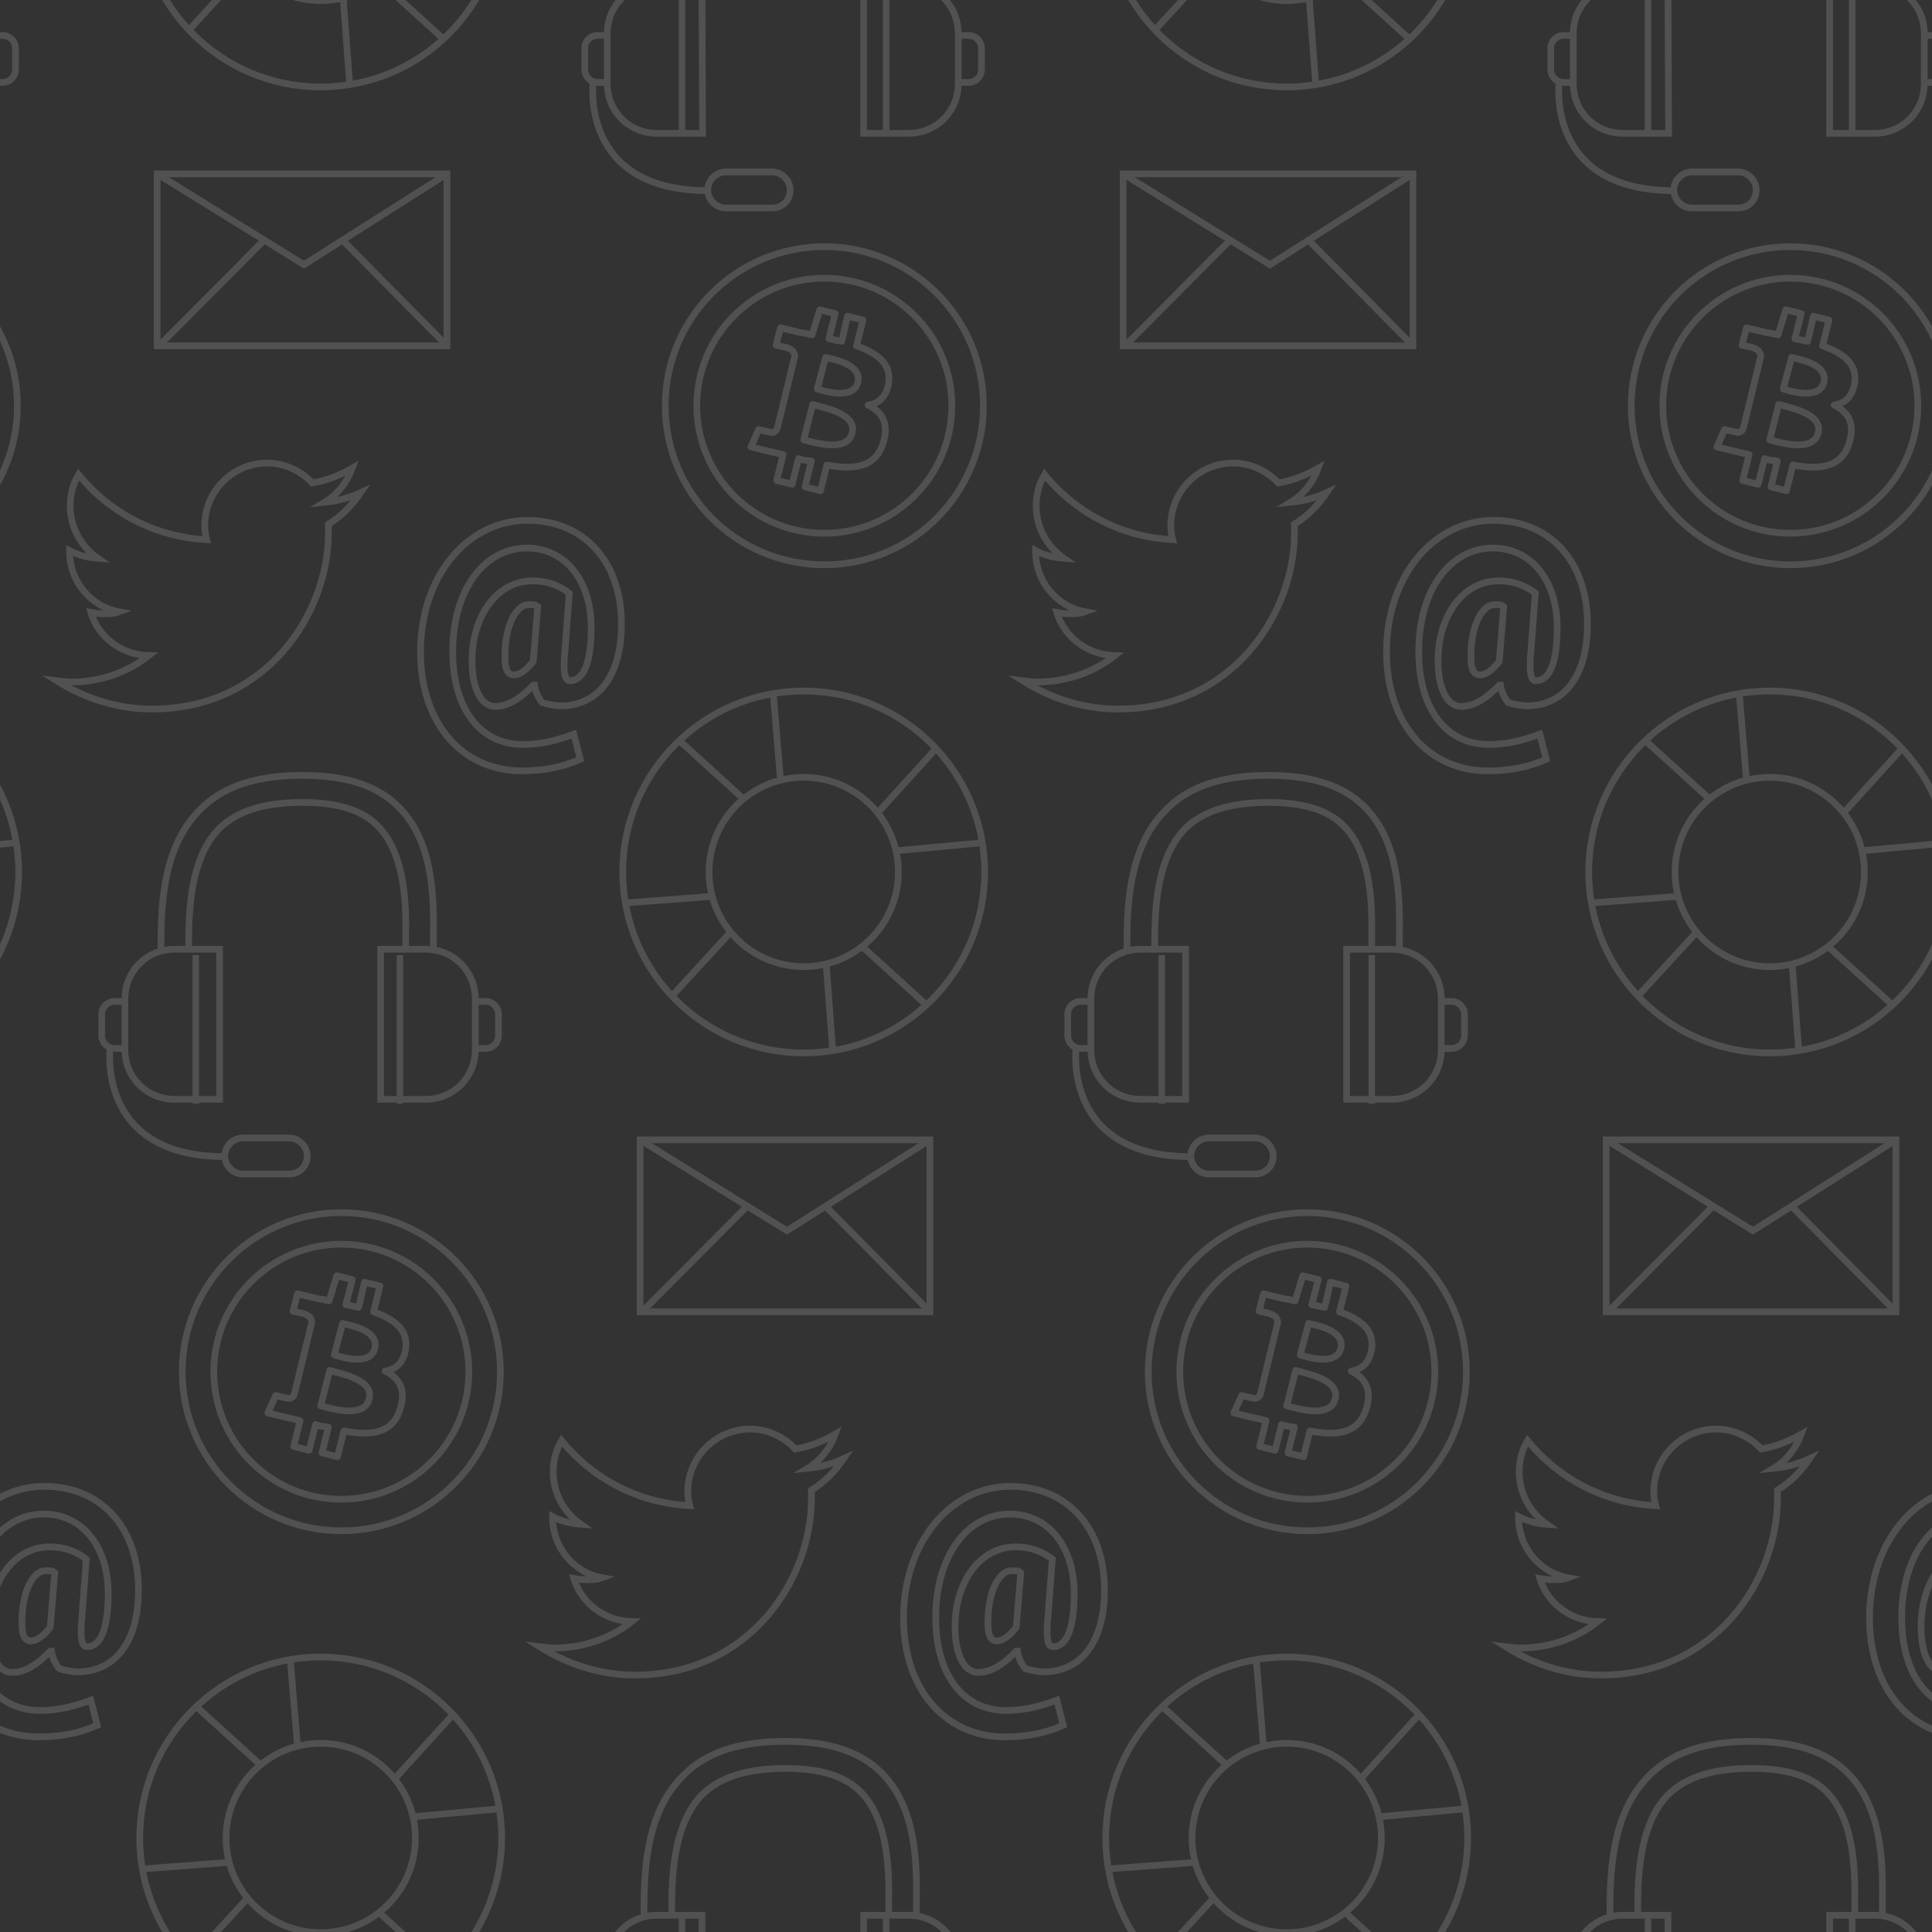 <?xml version="1.0" encoding="utf-8"?>
<!-- Generator: Adobe Illustrator 18.1.1, SVG Export Plug-In . SVG Version: 6.00 Build 0)  -->
<!DOCTYPE svg PUBLIC "-//W3C//DTD SVG 1.1//EN" "http://www.w3.org/Graphics/SVG/1.1/DTD/svg11.dtd">
<svg version="1.1" id="Layer_1" xmlns="http://www.w3.org/2000/svg" xmlns:xlink="http://www.w3.org/1999/xlink" x="0px" y="0px"
	 width="300px" height="300px" viewBox="0 0 300 300" enable-background="new 0 0 300 300" xml:space="preserve">
<rect x="0" y="0" width="300" height="300" fill="#333333" stroke="none"/>
<g opacity="0.15" enable-background="new    ">
	<g>
		<defs>
			<rect id="SVGID_1_" width="300" height="300"/>
		</defs>
		<clipPath id="SVGID_2_">
			<use xlink:href="#SVGID_1_"  overflow="visible"/>
		</clipPath>
		<g clip-path="url(#SVGID_2_)">
			<path fill="none" stroke="#FFFFFF" stroke-width="1.038" stroke-miterlimit="10" d="M312.7,251.4c-0.1,0.7-0.1,1.4-0.1,2.1
				c0,1.5,0.3,2.2,0.9,2.2c2.1,0,3.3-2.7,3.3-8.3c0-7.1-3.9-12.3-10-12.3c-6.6,0-11.5,6.5-11.5,16.1c0,8.8,4.2,14.4,10.9,14.4
				c3.2,0,5.7-0.8,7.9-1.6l1,3.9c-2.9,1.3-5.9,1.8-9.1,1.8c-9,0-15.7-7.1-15.7-18.5c0-11.6,7.2-20.4,16.6-20.4
				c8.7,0,14.6,6.3,14.6,16.1c0,8.4-3.9,12.7-9.4,12.7c-1,0-2.3-0.3-2.9-0.5c-0.6-0.7-1.1-1.8-1.2-2.7h-0.2c-2,2.1-4,3.3-5.9,3.3
				c-2.1,0-3.6-2.6-3.6-7.1c0-7,3.9-12.4,9.4-12.4c2.6,0,4.4,0.9,5.7,1.9L312.7,251.4z M307,243.9c-1.6,0-3.6,2.7-3.6,8.1
				c0,2.4,0.7,2.8,1.4,2.8c0.9,0,1.9-0.7,3-2.1l0.7-8.5C308.1,243.9,308,243.9,307,243.9z"/>
		</g>
	</g>
	<g>
		<defs>
			<rect id="SVGID_3_" width="300" height="300"/>
		</defs>
		<clipPath id="SVGID_4_">
			<use xlink:href="#SVGID_3_"  overflow="visible"/>
		</clipPath>
		<g clip-path="url(#SVGID_4_)">
			<path fill="none" stroke="#FFFFFF" stroke-width="1.038" stroke-miterlimit="10" d="M162.7,251.4c-0.1,0.7-0.1,1.4-0.1,2.1
				c0,1.5,0.3,2.2,0.9,2.2c2.1,0,3.3-2.7,3.3-8.3c0-7.1-3.9-12.3-10-12.3c-6.6,0-11.5,6.5-11.5,16.1c0,8.8,4.2,14.4,10.9,14.4
				c3.2,0,5.7-0.8,7.9-1.6l1,3.9c-2.9,1.3-5.9,1.8-9.1,1.8c-9,0-15.7-7.1-15.7-18.5c0-11.6,7.2-20.4,16.6-20.4
				c8.7,0,14.6,6.3,14.6,16.1c0,8.4-3.9,12.7-9.4,12.7c-1,0-2.3-0.3-2.9-0.5c-0.6-0.7-1.1-1.8-1.2-2.7h-0.2c-2,2.1-4,3.3-5.9,3.3
				c-2.1,0-3.6-2.6-3.6-7.1c0-7,3.9-12.4,9.4-12.4c2.6,0,4.4,0.9,5.7,1.9L162.7,251.4z M157,243.9c-1.6,0-3.6,2.7-3.6,8.1
				c0,2.4,0.7,2.8,1.4,2.8c0.9,0,1.9-0.7,3-2.1l0.7-8.5C158.1,243.9,158,243.9,157,243.9z"/>
			<g>
				<path fill="none" stroke="#FFFFFF" stroke-width="1.038" stroke-miterlimit="10" d="M259.1,320.7H252c-4.3,0-7.7-3.4-7.7-7.7
					v-7.9c0-4.3,3.4-7.7,7.7-7.7h7L259.1,320.7L259.1,320.7z"/>
				<line fill="none" stroke="#FFFFFF" stroke-miterlimit="10" x1="255.9" y1="297.4" x2="255.9" y2="320.6"/>
				<path fill="none" stroke="#FFFFFF" stroke-width="1.038" stroke-miterlimit="10" d="M284.1,320.7h7c4.3,0,7.7-3.4,7.7-7.7v-7.9
					c0-4.3-3.4-7.7-7.7-7.7h-7V320.7z"/>
				<line fill="none" stroke="#FFFFFF" stroke-miterlimit="10" x1="287.6" y1="297.4" x2="287.6" y2="320.6"/>
				<g>
					<path fill="none" stroke="#FFFFFF" stroke-width="1.038" stroke-miterlimit="10" d="M250,297.5v-1.1c0-6.8,0.6-15.3,6.1-20.7
						c3.5-3.6,8.7-5.3,15.9-5.3c6.8,0,11.6,1.6,14.9,4.9c5.1,5.1,5.5,13.1,5.4,19.5c0,0.8,0,2,0,2.7"/>
					<path fill="none" stroke="#FFFFFF" stroke-width="1.038" stroke-miterlimit="10" d="M288,297.2c0-0.6,0-1.6,0-2.4
						c0.1-5.9-0.5-12.6-4.3-16.5c-2.4-2.5-6.3-3.7-11.7-3.7c-5.9,0-10.1,1.3-12.9,4c-4.2,4.2-4.8,11.5-4.8,17.7v1.1"/>
				</g>
			</g>
			<g>
				<circle fill="none" stroke="#FFFFFF" stroke-width="1.038" stroke-miterlimit="10" cx="199.8" cy="285.4" r="28.1"/>
				<circle fill="none" stroke="#FFFFFF" stroke-width="1.038" stroke-miterlimit="10" cx="199.8" cy="285.4" r="14.7"/>
				<g>
					<g>
						
							<line fill="none" stroke="#FFFFFF" stroke-width="1.038" stroke-miterlimit="10" x1="196.2" y1="271.2" x2="195.1" y2="258"/>
						
							<line fill="none" stroke="#FFFFFF" stroke-width="1.038" stroke-miterlimit="10" x1="190.5" y1="274.1" x2="180.6" y2="265.1"/>
					</g>
					<g>
						
							<line fill="none" stroke="#FFFFFF" stroke-width="1.038" stroke-miterlimit="10" x1="214.2" y1="282.1" x2="227.2" y2="280.9"/>
						
							<line fill="none" stroke="#FFFFFF" stroke-width="1.038" stroke-miterlimit="10" x1="211.2" y1="276.3" x2="220.1" y2="266.5"/>
					</g>
					<g>
						
							<line fill="none" stroke="#FFFFFF" stroke-width="1.038" stroke-miterlimit="10" x1="203.3" y1="299.8" x2="204.3" y2="313.1"/>
						<line fill="none" stroke="#FFFFFF" stroke-width="1.038" stroke-miterlimit="10" x1="208.9" y1="297" x2="218.8" y2="306"/>
					</g>
					<g>
						
							<line fill="none" stroke="#FFFFFF" stroke-width="1.038" stroke-miterlimit="10" x1="185.4" y1="289.2" x2="172.2" y2="290.2"/>
						
							<line fill="none" stroke="#FFFFFF" stroke-width="1.038" stroke-miterlimit="10" x1="188.4" y1="294.8" x2="179.3" y2="304.7"/>
					</g>
				</g>
			</g>
			<path fill="none" stroke="#FFFFFF" stroke-width="1.038" stroke-miterlimit="10" d="M281,226.5c-1.7,0.8-3.6,1.3-5.6,1.5
				c2-1.2,3.5-3.1,4.3-5.3c-1.9,1.1-3.9,1.9-6.2,2.3c-1.8-1.9-4.3-3.1-7-3.1c-5.3,0-9.7,4.3-9.7,9.7c0,0.8,0.1,1.5,0.3,2.2
				c-8.1-0.4-15.2-4.3-19.9-10.1c-0.9,1.5-1.3,3.1-1.3,4.9c0,3.3,1.7,6.3,4.3,8.1c-1.5-0.1-3.1-0.5-4.4-1.2v0.1
				c0,4.7,3.3,8.6,7.7,9.4c-0.8,0.3-1.6,0.3-2.6,0.3c-0.6,0-1.2-0.1-1.8-0.2c1.2,3.9,4.8,6.6,9,6.7c-3.3,2.6-7.5,4.1-12,4.1
				c-0.8,0-1.5-0.1-2.3-0.2c4.3,2.7,9.3,4.4,14.8,4.4c17.7,0,27.4-14.7,27.4-27.4c0-0.4,0-0.9,0-1.3
				C278.1,230.1,279.7,228.4,281,226.5z"/>
		</g>
	</g>
	<g>
		<defs>
			<rect id="SVGID_5_" width="300" height="300"/>
		</defs>
		<clipPath id="SVGID_6_">
			<use xlink:href="#SVGID_5_"  overflow="visible"/>
		</clipPath>
		<g clip-path="url(#SVGID_6_)">
			<path fill="none" stroke="#FFFFFF" stroke-width="1.038" stroke-miterlimit="10" d="M12.7,251.4c-0.1,0.7-0.1,1.4-0.1,2.1
				c0,1.5,0.3,2.2,0.9,2.2c2.1,0,3.3-2.7,3.3-8.3c0-7.1-3.9-12.3-10-12.3c-6.6,0-11.5,6.5-11.5,16.1c0,8.8,4.2,14.4,10.9,14.4
				c3.2,0,5.7-0.8,7.9-1.6l1,3.9c-2.9,1.3-5.9,1.8-9.1,1.8c-9,0-15.7-7.1-15.7-18.5c0-11.6,7.2-20.4,16.6-20.4
				c8.7,0,14.6,6.3,14.6,16.1c0,8.4-3.9,12.7-9.4,12.7c-1,0-2.3-0.3-2.9-0.5c-0.6-0.7-1.1-1.8-1.2-2.7H7.8c-2,2.1-4,3.3-5.9,3.3
				c-2.1,0-3.6-2.6-3.6-7.1c0-7,3.9-12.4,9.4-12.4c2.6,0,4.4,0.9,5.7,1.9L12.7,251.4z M7,243.9c-1.6,0-3.6,2.7-3.6,8.1
				c0,2.4,0.7,2.8,1.4,2.8c0.9,0,1.9-0.7,3-2.1l0.7-8.5C8.1,243.9,8,243.9,7,243.9z"/>
			<g>
				<path fill="none" stroke="#FFFFFF" stroke-width="1.038" stroke-miterlimit="10" d="M109.1,320.7H102c-4.3,0-7.7-3.4-7.7-7.7
					v-7.9c0-4.3,3.4-7.7,7.7-7.7h7L109.1,320.7L109.1,320.7z"/>
				<line fill="none" stroke="#FFFFFF" stroke-miterlimit="10" x1="105.9" y1="297.4" x2="105.9" y2="320.6"/>
				<path fill="none" stroke="#FFFFFF" stroke-width="1.038" stroke-miterlimit="10" d="M134.1,320.7h7c4.3,0,7.7-3.4,7.7-7.7v-7.9
					c0-4.3-3.4-7.7-7.7-7.7h-7V320.7z"/>
				<line fill="none" stroke="#FFFFFF" stroke-miterlimit="10" x1="137.6" y1="297.4" x2="137.6" y2="320.6"/>
				<g>
					<path fill="none" stroke="#FFFFFF" stroke-width="1.038" stroke-miterlimit="10" d="M100,297.5v-1.1c0-6.8,0.6-15.3,6.1-20.7
						c3.5-3.6,8.7-5.3,15.9-5.3c6.8,0,11.6,1.6,14.9,4.9c5.1,5.1,5.5,13.1,5.4,19.5c0,0.8,0,2,0,2.7"/>
					<path fill="none" stroke="#FFFFFF" stroke-width="1.038" stroke-miterlimit="10" d="M138,297.2c0-0.6,0-1.6,0-2.4
						c0.1-5.9-0.5-12.6-4.3-16.5c-2.4-2.5-6.3-3.7-11.7-3.7c-5.9,0-10.1,1.3-12.9,4c-4.2,4.2-4.8,11.5-4.8,17.7v1.1"/>
				</g>
			</g>
			<g>
				<circle fill="none" stroke="#FFFFFF" stroke-width="1.038" stroke-miterlimit="10" cx="49.8" cy="285.4" r="28.1"/>
				<circle fill="none" stroke="#FFFFFF" stroke-width="1.038" stroke-miterlimit="10" cx="49.8" cy="285.4" r="14.7"/>
				<g>
					<g>
						<line fill="none" stroke="#FFFFFF" stroke-width="1.038" stroke-miterlimit="10" x1="46.2" y1="271.2" x2="45.1" y2="258"/>
						
							<line fill="none" stroke="#FFFFFF" stroke-width="1.038" stroke-miterlimit="10" x1="40.5" y1="274.1" x2="30.6" y2="265.1"/>
					</g>
					<g>
						
							<line fill="none" stroke="#FFFFFF" stroke-width="1.038" stroke-miterlimit="10" x1="64.2" y1="282.1" x2="77.2" y2="280.9"/>
						
							<line fill="none" stroke="#FFFFFF" stroke-width="1.038" stroke-miterlimit="10" x1="61.2" y1="276.3" x2="70.1" y2="266.5"/>
					</g>
					<g>
						
							<line fill="none" stroke="#FFFFFF" stroke-width="1.038" stroke-miterlimit="10" x1="53.3" y1="299.8" x2="54.3" y2="313.1"/>
						<line fill="none" stroke="#FFFFFF" stroke-width="1.038" stroke-miterlimit="10" x1="58.9" y1="297" x2="68.8" y2="306"/>
					</g>
					<g>
						
							<line fill="none" stroke="#FFFFFF" stroke-width="1.038" stroke-miterlimit="10" x1="35.4" y1="289.2" x2="22.2" y2="290.2"/>
						
							<line fill="none" stroke="#FFFFFF" stroke-width="1.038" stroke-miterlimit="10" x1="38.4" y1="294.8" x2="29.3" y2="304.7"/>
					</g>
				</g>
			</g>
			<path fill="none" stroke="#FFFFFF" stroke-width="1.038" stroke-miterlimit="10" d="M131,226.5c-1.7,0.8-3.6,1.3-5.6,1.5
				c2-1.2,3.5-3.1,4.3-5.3c-1.9,1.1-3.9,1.9-6.2,2.3c-1.8-1.9-4.3-3.1-7-3.1c-5.3,0-9.7,4.3-9.7,9.7c0,0.8,0.1,1.5,0.3,2.2
				c-8.1-0.4-15.2-4.3-19.9-10.1c-0.9,1.5-1.3,3.1-1.3,4.9c0,3.3,1.7,6.3,4.3,8.1c-1.5-0.1-3.1-0.5-4.4-1.2v0.1
				c0,4.7,3.3,8.6,7.7,9.4c-0.8,0.3-1.6,0.3-2.6,0.3c-0.6,0-1.2-0.1-1.8-0.2c1.2,3.9,4.8,6.6,9,6.7c-3.3,2.6-7.5,4.1-12,4.1
				c-0.8,0-1.5-0.1-2.3-0.2c4.3,2.7,9.3,4.4,14.8,4.4c17.7,0,27.4-14.7,27.4-27.4c0-0.4,0-0.9,0-1.3
				C128.1,230.1,129.7,228.4,131,226.5z"/>
		</g>
	</g>
	<g>
		<defs>
			<rect id="SVGID_7_" width="300" height="300"/>
		</defs>
		<clipPath id="SVGID_8_">
			<use xlink:href="#SVGID_7_"  overflow="visible"/>
		</clipPath>
		<g clip-path="url(#SVGID_8_)">
			<path fill="none" stroke="#FFFFFF" stroke-width="1.038" stroke-miterlimit="10" d="M237.7,101.4c-0.1,0.7-0.1,1.4-0.1,2.1
				c0,1.5,0.3,2.2,0.9,2.2c2.1,0,3.3-2.7,3.3-8.3c0-7.1-3.9-12.3-10-12.3c-6.6,0-11.5,6.5-11.5,16.1c0,8.8,4.2,14.4,10.9,14.4
				c3.2,0,5.7-0.8,7.9-1.6l1,3.9c-2.9,1.3-5.9,1.8-9.1,1.8c-9,0-15.7-7.1-15.7-18.5c0-11.6,7.2-20.4,16.6-20.4
				c8.7,0,14.6,6.3,14.6,16.1c0,8.4-3.9,12.7-9.4,12.7c-1,0-2.3-0.3-2.9-0.5c-0.6-0.7-1.1-1.8-1.2-2.7h-0.2c-2,2.1-4,3.3-5.9,3.3
				c-2.1,0-3.6-2.6-3.6-7.1c0-7,3.9-12.4,9.4-12.4c2.6,0,4.4,0.9,5.7,1.9L237.7,101.4z M232,93.9c-1.6,0-3.6,2.7-3.6,8.1
				c0,2.4,0.7,2.8,1.4,2.8c0.9,0,1.9-0.7,3-2.1l0.7-8.5C233.1,93.9,233,93.9,232,93.9z"/>
			<g>
				<circle fill="none" stroke="#FFFFFF" stroke-width="1.038" stroke-miterlimit="10" cx="274.8" cy="135.4" r="28.1"/>
				<circle fill="none" stroke="#FFFFFF" stroke-width="1.038" stroke-miterlimit="10" cx="274.8" cy="135.4" r="14.7"/>
				<g>
					<g>
						
							<line fill="none" stroke="#FFFFFF" stroke-width="1.038" stroke-miterlimit="10" x1="271.2" y1="121.2" x2="270.1" y2="108"/>
						
							<line fill="none" stroke="#FFFFFF" stroke-width="1.038" stroke-miterlimit="10" x1="265.5" y1="124.1" x2="255.6" y2="115.1"/>
					</g>
					<g>
						
							<line fill="none" stroke="#FFFFFF" stroke-width="1.038" stroke-miterlimit="10" x1="289.2" y1="132.1" x2="302.2" y2="130.9"/>
						
							<line fill="none" stroke="#FFFFFF" stroke-width="1.038" stroke-miterlimit="10" x1="286.2" y1="126.3" x2="295.1" y2="116.5"/>
					</g>
					<g>
						
							<line fill="none" stroke="#FFFFFF" stroke-width="1.038" stroke-miterlimit="10" x1="278.3" y1="149.8" x2="279.3" y2="163.1"/>
						<line fill="none" stroke="#FFFFFF" stroke-width="1.038" stroke-miterlimit="10" x1="283.9" y1="147" x2="293.8" y2="156"/>
					</g>
					<g>
						
							<line fill="none" stroke="#FFFFFF" stroke-width="1.038" stroke-miterlimit="10" x1="260.4" y1="139.2" x2="247.2" y2="140.2"/>
						
							<line fill="none" stroke="#FFFFFF" stroke-width="1.038" stroke-miterlimit="10" x1="263.4" y1="144.8" x2="254.3" y2="154.7"/>
					</g>
				</g>
			</g>
			<g>
				<rect x="249.4" y="177" fill="none" stroke="#FFFFFF" stroke-width="1.038" stroke-miterlimit="10" width="45" height="26.7"/>
				<polyline fill="none" stroke="#FFFFFF" stroke-width="1.038" stroke-miterlimit="10" points="249.4,177 272.2,191.1 294.4,177 
									"/>
				
					<line fill="none" stroke="#FFFFFF" stroke-width="1.038" stroke-miterlimit="10" x1="294.4" y1="203.7" x2="278.2" y2="187.3"/>
				<line fill="none" stroke="#FFFFFF" stroke-width="1.038" stroke-miterlimit="10" x1="249.7" y1="203.7" x2="266" y2="187.3"/>
			</g>
		</g>
	</g>
	<g>
		<defs>
			<rect id="SVGID_9_" width="300" height="300"/>
		</defs>
		<clipPath id="SVGID_10_">
			<use xlink:href="#SVGID_9_"  overflow="visible"/>
		</clipPath>
		<g clip-path="url(#SVGID_10_)">
			<g>
				
					<circle fill="none" stroke="#FFFFFF" stroke-width="1.038" stroke-linecap="round" stroke-linejoin="round" stroke-miterlimit="10" cx="203" cy="213" r="24.7"/>
				
					<path fill="none" stroke="#FFFFFF" stroke-width="1.038" stroke-linecap="round" stroke-linejoin="round" stroke-miterlimit="10" d="
					M213,209.4c0.4-3-1.9-4.6-5-5.7l1-4l-2.4-0.6l-0.9,3.9c-0.7-0.1-1.3-0.3-2-0.4l1-3.9l-2.4-0.6l-1.2,3.9c-0.6-0.1-1-0.3-1.6-0.3
					l0,0l-3.3-0.8l-0.7,2.7c0,0,1.9,0.4,1.7,0.4c1,0.3,1.2,0.9,1.2,1.4l-2.7,11.1c-0.1,0.3-0.4,0.8-1.2,0.6l-1.7-0.4l-1.2,2.7
					l3.3,0.8c0.6,0.1,1.2,0.3,1.7,0.4l-1,4l2.4,0.6l1-4c0.7,0.3,1.3,0.3,2,0.4l-1,4l2.4,0.6l1-4c4.2,0.8,7.5,0.4,8.7-3.3
					c1-3,0-4.9-2.3-6C211.4,212.7,212.7,211.6,213,209.4z M207.3,217.3c-0.8,3-5.9,1.4-7.5,1l1.4-5.5
					C202.8,213.3,208.2,214.2,207.3,217.3z M208.2,209.4c-0.7,2.7-5,1.4-6.3,1l1.3-4.9C204.3,205.8,208.9,206.5,208.2,209.4z"/>
				
					<circle fill="none" stroke="#FFFFFF" stroke-width="1.038" stroke-linecap="round" stroke-linejoin="round" stroke-miterlimit="10" cx="203" cy="213" r="19.8"/>
			</g>
			<path fill="none" stroke="#FFFFFF" stroke-width="1.038" stroke-miterlimit="10" d="M87.7,101.4c-0.1,0.7-0.1,1.4-0.1,2.1
				c0,1.5,0.3,2.2,0.9,2.2c2.1,0,3.3-2.7,3.3-8.3c0-7.1-3.9-12.3-10-12.3c-6.6,0-11.5,6.5-11.5,16.1c0,8.8,4.2,14.4,10.9,14.4
				c3.2,0,5.7-0.8,7.9-1.6l1,3.9c-2.9,1.3-5.9,1.8-9.1,1.8c-9,0-15.7-7.1-15.7-18.5c0-11.6,7.2-20.4,16.6-20.4
				c8.7,0,14.6,6.3,14.6,16.1c0,8.4-3.9,12.7-9.4,12.7c-1,0-2.3-0.3-2.9-0.5c-0.6-0.7-1.1-1.8-1.2-2.7h-0.2c-2,2.1-4,3.3-5.9,3.3
				c-2.1,0-3.6-2.6-3.6-7.1c0-7,3.9-12.4,9.4-12.4c2.6,0,4.4,0.9,5.7,1.9L87.7,101.4z M82,93.9c-1.6,0-3.6,2.7-3.6,8.1
				c0,2.4,0.7,2.8,1.4,2.8c0.9,0,1.9-0.7,3-2.1l0.7-8.5C83.1,93.9,83,93.9,82,93.9z"/>
			<g>
				<path fill="none" stroke="#FFFFFF" stroke-width="1.038" stroke-miterlimit="10" d="M184.1,170.7h-7c-4.3,0-7.7-3.4-7.7-7.7
					v-7.9c0-4.3,3.4-7.7,7.7-7.7h7V170.7z"/>
				<line fill="none" stroke="#FFFFFF" stroke-miterlimit="10" x1="180.4" y1="148.3" x2="180.4" y2="171.4"/>
				<path fill="none" stroke="#FFFFFF" stroke-width="1.038" stroke-miterlimit="10" d="M194.9,182.3h-7.2c-1.5,0-2.8-1.3-2.8-2.8
					l0,0c0-1.5,1.3-2.8,2.8-2.8h7.2c1.5,0,2.8,1.3,2.8,2.8l0,0C197.7,181.1,196.5,182.3,194.9,182.3z"/>
				<path fill="none" stroke="#FFFFFF" stroke-width="1.038" stroke-miterlimit="10" d="M169.5,162.8h-1.7c-1.1,0-2-0.9-2-2v-3.3
					c0-1.1,0.9-2,2-2h1.7"/>
				<path fill="none" stroke="#FFFFFF" stroke-width="1.038" stroke-miterlimit="10" d="M209.1,170.7h7c4.3,0,7.7-3.4,7.7-7.7v-7.9
					c0-4.3-3.4-7.7-7.7-7.7h-7V170.7z"/>
				<line fill="none" stroke="#FFFFFF" stroke-miterlimit="10" x1="213" y1="148.3" x2="213" y2="171.4"/>
				<path fill="none" stroke="#FFFFFF" stroke-width="1.038" stroke-miterlimit="10" d="M223.7,162.8h1.7c1.1,0,2-0.9,2-2v-3.3
					c0-1.1-0.9-2-2-2h-1.7"/>
				<path fill="none" stroke="#FFFFFF" stroke-width="1.038" stroke-miterlimit="10" d="M167.1,162.7c0,0-2.2,16.9,17.8,16.9"/>
				<g>
					<path fill="none" stroke="#FFFFFF" stroke-width="1.038" stroke-miterlimit="10" d="M175,147.5v-1.1c0-6.8,0.6-15.3,6.1-20.7
						c3.5-3.6,8.7-5.3,15.9-5.3c6.8,0,11.6,1.6,14.9,4.9c5.1,5.1,5.5,13.1,5.4,19.5c0,0.8,0,2,0,2.7"/>
					<path fill="none" stroke="#FFFFFF" stroke-width="1.038" stroke-miterlimit="10" d="M213,147.2c0-0.6,0-1.6,0-2.4
						c0.1-5.9-0.5-12.6-4.3-16.5c-2.4-2.5-6.3-3.7-11.7-3.7c-5.9,0-10.1,1.3-12.9,4c-4.2,4.2-4.8,11.5-4.8,17.7v1.1"/>
				</g>
			</g>
			<g>
				<circle fill="none" stroke="#FFFFFF" stroke-width="1.038" stroke-miterlimit="10" cx="124.8" cy="135.4" r="28.1"/>
				<circle fill="none" stroke="#FFFFFF" stroke-width="1.038" stroke-miterlimit="10" cx="124.8" cy="135.4" r="14.7"/>
				<g>
					<g>
						
							<line fill="none" stroke="#FFFFFF" stroke-width="1.038" stroke-miterlimit="10" x1="121.2" y1="121.2" x2="120.1" y2="108"/>
						
							<line fill="none" stroke="#FFFFFF" stroke-width="1.038" stroke-miterlimit="10" x1="115.5" y1="124.1" x2="105.6" y2="115.1"/>
					</g>
					<g>
						
							<line fill="none" stroke="#FFFFFF" stroke-width="1.038" stroke-miterlimit="10" x1="139.2" y1="132.1" x2="152.2" y2="130.9"/>
						
							<line fill="none" stroke="#FFFFFF" stroke-width="1.038" stroke-miterlimit="10" x1="136.2" y1="126.3" x2="145.1" y2="116.5"/>
					</g>
					<g>
						
							<line fill="none" stroke="#FFFFFF" stroke-width="1.038" stroke-miterlimit="10" x1="128.3" y1="149.8" x2="129.3" y2="163.1"/>
						<line fill="none" stroke="#FFFFFF" stroke-width="1.038" stroke-miterlimit="10" x1="133.9" y1="147" x2="143.8" y2="156"/>
					</g>
					<g>
						
							<line fill="none" stroke="#FFFFFF" stroke-width="1.038" stroke-miterlimit="10" x1="110.4" y1="139.2" x2="97.2" y2="140.2"/>
						
							<line fill="none" stroke="#FFFFFF" stroke-width="1.038" stroke-miterlimit="10" x1="113.4" y1="144.8" x2="104.3" y2="154.7"/>
					</g>
				</g>
			</g>
			<g>
				<rect x="99.4" y="177" fill="none" stroke="#FFFFFF" stroke-width="1.038" stroke-miterlimit="10" width="45" height="26.7"/>
				<polyline fill="none" stroke="#FFFFFF" stroke-width="1.038" stroke-miterlimit="10" points="99.4,177 122.2,191.1 144.4,177 
									"/>
				
					<line fill="none" stroke="#FFFFFF" stroke-width="1.038" stroke-miterlimit="10" x1="144.4" y1="203.7" x2="128.2" y2="187.3"/>
				<line fill="none" stroke="#FFFFFF" stroke-width="1.038" stroke-miterlimit="10" x1="99.7" y1="203.7" x2="116" y2="187.3"/>
			</g>
			<path fill="none" stroke="#FFFFFF" stroke-width="1.038" stroke-miterlimit="10" d="M206,76.5c-1.7,0.8-3.6,1.3-5.6,1.5
				c2-1.2,3.5-3.1,4.3-5.3c-1.9,1.1-3.9,1.9-6.2,2.3c-1.8-1.9-4.3-3.1-7-3.1c-5.3,0-9.7,4.3-9.7,9.7c0,0.8,0.1,1.5,0.3,2.2
				c-8.1-0.4-15.2-4.3-19.9-10.1c-0.9,1.5-1.3,3.1-1.3,4.9c0,3.3,1.7,6.3,4.3,8.1c-1.5-0.1-3.1-0.5-4.4-1.2v0.1
				c0,4.7,3.3,8.6,7.7,9.4c-0.8,0.3-1.6,0.3-2.6,0.3c-0.6,0-1.2-0.1-1.8-0.2c1.2,3.9,4.8,6.6,9,6.7c-3.3,2.6-7.5,4.1-12,4.1
				c-0.8,0-1.5-0.1-2.3-0.2c4.3,2.7,9.3,4.4,14.8,4.4c17.7,0,27.4-14.7,27.4-27.4c0-0.4,0-0.9,0-1.3C203.1,80.1,204.7,78.4,206,76.5
				z"/>
		</g>
	</g>
	<g>
		<defs>
			<rect id="SVGID_11_" width="300" height="300"/>
		</defs>
		<clipPath id="SVGID_12_">
			<use xlink:href="#SVGID_11_"  overflow="visible"/>
		</clipPath>
		<g clip-path="url(#SVGID_12_)">
			<g>
				
					<circle fill="none" stroke="#FFFFFF" stroke-width="1.038" stroke-linecap="round" stroke-linejoin="round" stroke-miterlimit="10" cx="53" cy="213" r="24.7"/>
				
					<path fill="none" stroke="#FFFFFF" stroke-width="1.038" stroke-linecap="round" stroke-linejoin="round" stroke-miterlimit="10" d="
					M63,209.4c0.4-3-1.9-4.6-5-5.7l1-4l-2.4-0.6l-0.9,3.9c-0.7-0.1-1.3-0.3-2-0.4l1-3.9l-2.4-0.6l-1.2,3.9c-0.6-0.1-1-0.3-1.6-0.3
					l0,0l-3.3-0.8l-0.7,2.7c0,0,1.9,0.4,1.7,0.4c1,0.3,1.2,0.9,1.2,1.4l-2.7,11.1c-0.1,0.3-0.4,0.8-1.2,0.6l-1.7-0.4l-1.2,2.7
					l3.3,0.8c0.6,0.1,1.2,0.3,1.7,0.4l-1,4l2.4,0.6l1-4c0.7,0.3,1.3,0.3,2,0.4l-1,4l2.4,0.6l1-4c4.2,0.8,7.5,0.4,8.7-3.3
					c1-3,0-4.9-2.3-6C61.4,212.7,62.7,211.6,63,209.4z M57.3,217.3c-0.8,3-5.9,1.4-7.5,1l1.4-5.5C52.8,213.3,58.2,214.2,57.3,217.3z
					 M58.2,209.4c-0.7,2.7-5,1.4-6.3,1l1.3-4.9C54.3,205.8,58.9,206.5,58.2,209.4z"/>
				
					<circle fill="none" stroke="#FFFFFF" stroke-width="1.038" stroke-linecap="round" stroke-linejoin="round" stroke-miterlimit="10" cx="53" cy="213" r="19.8"/>
			</g>
			<g>
				<path fill="none" stroke="#FFFFFF" stroke-width="1.038" stroke-miterlimit="10" d="M34.1,170.7h-7c-4.3,0-7.7-3.4-7.7-7.7
					v-7.9c0-4.3,3.4-7.7,7.7-7.7h7V170.7z"/>
				<line fill="none" stroke="#FFFFFF" stroke-miterlimit="10" x1="30.4" y1="148.3" x2="30.4" y2="171.4"/>
				<path fill="none" stroke="#FFFFFF" stroke-width="1.038" stroke-miterlimit="10" d="M44.9,182.3h-7.2c-1.5,0-2.8-1.3-2.8-2.8
					l0,0c0-1.5,1.3-2.8,2.8-2.8h7.2c1.5,0,2.8,1.3,2.8,2.8l0,0C47.7,181.1,46.5,182.3,44.9,182.3z"/>
				<path fill="none" stroke="#FFFFFF" stroke-width="1.038" stroke-miterlimit="10" d="M19.5,162.8h-1.7c-1.1,0-2-0.9-2-2v-3.3
					c0-1.1,0.9-2,2-2h1.7"/>
				<path fill="none" stroke="#FFFFFF" stroke-width="1.038" stroke-miterlimit="10" d="M59.1,170.7h7c4.3,0,7.7-3.4,7.7-7.7v-7.9
					c0-4.3-3.4-7.7-7.7-7.7h-7V170.7z"/>
				<line fill="none" stroke="#FFFFFF" stroke-miterlimit="10" x1="62.1" y1="148.3" x2="62.1" y2="171.4"/>
				<path fill="none" stroke="#FFFFFF" stroke-width="1.038" stroke-miterlimit="10" d="M73.7,162.8h1.7c1.1,0,2-0.9,2-2v-3.3
					c0-1.1-0.9-2-2-2h-1.7"/>
				<path fill="none" stroke="#FFFFFF" stroke-width="1.038" stroke-miterlimit="10" d="M17.1,162.7c0,0-2.2,16.9,17.8,16.9"/>
				<g>
					<path fill="none" stroke="#FFFFFF" stroke-width="1.038" stroke-miterlimit="10" d="M25,147.5v-1.1c0-6.8,0.6-15.3,6.1-20.7
						c3.5-3.6,8.7-5.3,15.9-5.3c6.8,0,11.6,1.6,14.9,4.9c5.1,5.1,5.5,13.1,5.4,19.5c0,0.8,0,2,0,2.7"/>
					<path fill="none" stroke="#FFFFFF" stroke-width="1.038" stroke-miterlimit="10" d="M63,147.2c0-0.6,0-1.6,0-2.4
						c0.1-5.9-0.5-12.6-4.3-16.5c-2.4-2.5-6.3-3.7-11.7-3.7c-5.9,0-10.1,1.3-12.9,4c-4.2,4.2-4.8,11.5-4.8,17.7v1.1"/>
				</g>
			</g>
			<g>
				<circle fill="none" stroke="#FFFFFF" stroke-width="1.038" stroke-miterlimit="10" cx="-25.2" cy="135.4" r="28.1"/>
				<g>
					<g>
						
							<line fill="none" stroke="#FFFFFF" stroke-width="1.038" stroke-miterlimit="10" x1="-10.8" y1="132.1" x2="2.2" y2="130.9"/>
					</g>
				</g>
			</g>
			<path fill="none" stroke="#FFFFFF" stroke-width="1.038" stroke-miterlimit="10" d="M56,76.5c-1.7,0.8-3.6,1.3-5.6,1.5
				c2-1.2,3.5-3.1,4.3-5.3c-1.9,1.1-3.9,1.9-6.2,2.3c-1.8-1.9-4.3-3.1-7-3.1c-5.3,0-9.7,4.3-9.7,9.7c0,0.8,0.1,1.5,0.3,2.2
				c-8.1-0.4-15.2-4.3-19.9-10.1c-0.9,1.5-1.3,3.1-1.3,4.9c0,3.3,1.7,6.3,4.3,8.1c-1.5-0.1-3.1-0.5-4.4-1.2v0.1
				c0,4.7,3.3,8.6,7.7,9.4c-0.8,0.3-1.6,0.3-2.6,0.3c-0.6,0-1.2-0.1-1.8-0.2c1.2,3.9,4.8,6.6,9,6.7c-3.3,2.6-7.5,4.1-12,4.1
				c-0.8,0-1.5-0.1-2.3-0.2c4.3,2.7,9.3,4.4,14.8,4.4c17.7,0,27.4-14.7,27.4-27.4c0-0.4,0-0.9,0-1.3C53.1,80.1,54.7,78.4,56,76.5z"
				/>
		</g>
	</g>
	<g>
		<defs>
			<rect id="SVGID_13_" width="300" height="300"/>
		</defs>
		<clipPath id="SVGID_14_">
			<use xlink:href="#SVGID_13_"  overflow="visible"/>
		</clipPath>
		<g clip-path="url(#SVGID_14_)">
			<g>
				
					<circle fill="none" stroke="#FFFFFF" stroke-width="1.038" stroke-linecap="round" stroke-linejoin="round" stroke-miterlimit="10" cx="278" cy="63" r="24.7"/>
				
					<path fill="none" stroke="#FFFFFF" stroke-width="1.038" stroke-linecap="round" stroke-linejoin="round" stroke-miterlimit="10" d="
					M288,59.4c0.4-3-1.9-4.6-5-5.7l1-4l-2.4-0.6l-0.9,3.9c-0.7-0.1-1.3-0.3-2-0.4l1-3.9l-2.4-0.6l-1.2,3.9c-0.6-0.1-1-0.3-1.6-0.3
					l0,0l-3.3-0.8l-0.7,2.7c0,0,1.9,0.4,1.7,0.4c1,0.3,1.2,0.9,1.2,1.4l-2.7,11.1c-0.1,0.3-0.4,0.8-1.2,0.6l-1.7-0.4l-1.2,2.7
					l3.3,0.8c0.6,0.1,1.2,0.3,1.7,0.4l-1,4l2.4,0.6l1-4c0.7,0.3,1.3,0.3,2,0.4l-1,4l2.4,0.6l1-4c4.2,0.8,7.5,0.4,8.7-3.3
					c1-3,0-4.9-2.3-6C286.4,62.7,287.7,61.6,288,59.4z M282.3,67.3c-0.8,3-5.9,1.4-7.5,1l1.4-5.5C277.8,63.3,283.2,64.2,282.3,67.3z
					 M283.2,59.4c-0.7,2.7-5,1.4-6.3,1l1.3-4.9C279.3,55.8,283.9,56.5,283.2,59.4z"/>
				
					<circle fill="none" stroke="#FFFFFF" stroke-width="1.038" stroke-linecap="round" stroke-linejoin="round" stroke-miterlimit="10" cx="278" cy="63" r="19.8"/>
			</g>
			<g>
				<path fill="none" stroke="#FFFFFF" stroke-width="1.038" stroke-miterlimit="10" d="M259.1,20.7H252c-4.3,0-7.7-3.4-7.7-7.7
					V5.2c0-4.3,3.4-7.7,7.7-7.7h7L259.1,20.7L259.1,20.7z"/>
				<line fill="none" stroke="#FFFFFF" stroke-miterlimit="10" x1="255.9" y1="-2.6" x2="255.9" y2="20.6"/>
				<path fill="none" stroke="#FFFFFF" stroke-width="1.038" stroke-miterlimit="10" d="M269.9,32.3h-7.2c-1.5,0-2.8-1.3-2.8-2.8
					l0,0c0-1.5,1.3-2.8,2.8-2.8h7.2c1.5,0,2.8,1.3,2.8,2.8l0,0C272.7,31.1,271.5,32.3,269.9,32.3z"/>
				<path fill="none" stroke="#FFFFFF" stroke-width="1.038" stroke-miterlimit="10" d="M244.5,12.8h-1.7c-1.1,0-2-0.9-2-2V7.5
					c0-1.1,0.9-2,2-2h1.7"/>
				<path fill="none" stroke="#FFFFFF" stroke-width="1.038" stroke-miterlimit="10" d="M284.1,20.7h7c4.3,0,7.7-3.4,7.7-7.7V5.2
					c0-4.3-3.4-7.7-7.7-7.7h-7V20.7z"/>
				<line fill="none" stroke="#FFFFFF" stroke-miterlimit="10" x1="287.6" y1="-2.6" x2="287.6" y2="20.6"/>
				<path fill="none" stroke="#FFFFFF" stroke-width="1.038" stroke-miterlimit="10" d="M298.7,12.8h1.7c1.1,0,2-0.9,2-2V7.5
					c0-1.1-0.9-2-2-2h-1.7"/>
				<path fill="none" stroke="#FFFFFF" stroke-width="1.038" stroke-miterlimit="10" d="M242.1,12.7c0,0-2.2,16.9,17.8,16.9"/>
			</g>
			<g>
				<circle fill="none" stroke="#FFFFFF" stroke-width="1.038" stroke-miterlimit="10" cx="199.8" cy="-14.6" r="28.1"/>
				<circle fill="none" stroke="#FFFFFF" stroke-width="1.038" stroke-miterlimit="10" cx="199.8" cy="-14.6" r="14.7"/>
				<g>
					<g>
						
							<line fill="none" stroke="#FFFFFF" stroke-width="1.038" stroke-miterlimit="10" x1="203.3" y1="-0.2" x2="204.3" y2="13.1"/>
						<line fill="none" stroke="#FFFFFF" stroke-width="1.038" stroke-miterlimit="10" x1="208.9" y1="-3" x2="218.8" y2="6"/>
					</g>
					<g>
						<line fill="none" stroke="#FFFFFF" stroke-width="1.038" stroke-miterlimit="10" x1="188.4" y1="-5.2" x2="179.3" y2="4.7"/>
					</g>
				</g>
			</g>
			<g>
				<rect x="174.4" y="27" fill="none" stroke="#FFFFFF" stroke-width="1.038" stroke-miterlimit="10" width="45" height="26.7"/>
				<polyline fill="none" stroke="#FFFFFF" stroke-width="1.038" stroke-miterlimit="10" points="174.4,27 197.2,41.1 219.4,27 
									"/>
				<line fill="none" stroke="#FFFFFF" stroke-width="1.038" stroke-miterlimit="10" x1="219.4" y1="53.7" x2="203.2" y2="37.3"/>
				<line fill="none" stroke="#FFFFFF" stroke-width="1.038" stroke-miterlimit="10" x1="174.7" y1="53.7" x2="191" y2="37.3"/>
			</g>
		</g>
	</g>
	<g>
		<defs>
			<rect id="SVGID_15_" width="300" height="300"/>
		</defs>
		<clipPath id="SVGID_16_">
			<use xlink:href="#SVGID_15_"  overflow="visible"/>
		</clipPath>
		<g clip-path="url(#SVGID_16_)">
			<g>
				
					<circle fill="none" stroke="#FFFFFF" stroke-width="1.038" stroke-linecap="round" stroke-linejoin="round" stroke-miterlimit="10" cx="128" cy="63" r="24.7"/>
				
					<path fill="none" stroke="#FFFFFF" stroke-width="1.038" stroke-linecap="round" stroke-linejoin="round" stroke-miterlimit="10" d="
					M138,59.4c0.4-3-1.9-4.6-5-5.7l1-4l-2.4-0.6l-0.9,3.9c-0.7-0.1-1.3-0.3-2-0.4l1-3.9l-2.4-0.6l-1.2,3.9c-0.6-0.1-1-0.3-1.6-0.3
					l0,0l-3.3-0.8l-0.7,2.7c0,0,1.9,0.4,1.7,0.4c1,0.3,1.2,0.9,1.2,1.4l-2.7,11.1c-0.1,0.3-0.4,0.8-1.2,0.6l-1.7-0.4l-1.2,2.7
					l3.3,0.8c0.6,0.1,1.2,0.3,1.7,0.4l-1,4l2.4,0.6l1-4c0.7,0.3,1.3,0.3,2,0.4l-1,4l2.4,0.6l1-4c4.2,0.8,7.5,0.4,8.7-3.3
					c1-3,0-4.9-2.3-6C136.4,62.7,137.7,61.6,138,59.4z M132.3,67.3c-0.8,3-5.9,1.4-7.5,1l1.4-5.5C127.8,63.3,133.2,64.2,132.3,67.3z
					 M133.2,59.4c-0.7,2.7-5,1.4-6.3,1l1.3-4.9C129.3,55.8,133.9,56.5,133.2,59.4z"/>
				
					<circle fill="none" stroke="#FFFFFF" stroke-width="1.038" stroke-linecap="round" stroke-linejoin="round" stroke-miterlimit="10" cx="128" cy="63" r="19.8"/>
			</g>
			<g>
				<path fill="none" stroke="#FFFFFF" stroke-width="1.038" stroke-miterlimit="10" d="M109.1,20.7H102c-4.3,0-7.7-3.4-7.7-7.7
					V5.2c0-4.3,3.4-7.7,7.7-7.7h7L109.1,20.7L109.1,20.7z"/>
				<line fill="none" stroke="#FFFFFF" stroke-miterlimit="10" x1="105.9" y1="-2.6" x2="105.9" y2="20.6"/>
				<path fill="none" stroke="#FFFFFF" stroke-width="1.038" stroke-miterlimit="10" d="M119.9,32.3h-7.2c-1.5,0-2.8-1.3-2.8-2.8
					l0,0c0-1.5,1.3-2.8,2.8-2.8h7.2c1.5,0,2.8,1.3,2.8,2.8l0,0C122.7,31.1,121.5,32.3,119.9,32.3z"/>
				<path fill="none" stroke="#FFFFFF" stroke-width="1.038" stroke-miterlimit="10" d="M94.5,12.8h-1.7c-1.1,0-2-0.9-2-2V7.5
					c0-1.1,0.9-2,2-2h1.7"/>
				<path fill="none" stroke="#FFFFFF" stroke-width="1.038" stroke-miterlimit="10" d="M134.1,20.7h7c4.3,0,7.7-3.4,7.7-7.7V5.2
					c0-4.3-3.4-7.7-7.7-7.7h-7V20.7z"/>
				<line fill="none" stroke="#FFFFFF" stroke-miterlimit="10" x1="137.6" y1="-2.6" x2="137.6" y2="20.6"/>
				<path fill="none" stroke="#FFFFFF" stroke-width="1.038" stroke-miterlimit="10" d="M148.7,12.8h1.7c1.1,0,2-0.9,2-2V7.5
					c0-1.1-0.9-2-2-2h-1.7"/>
				<path fill="none" stroke="#FFFFFF" stroke-width="1.038" stroke-miterlimit="10" d="M92.1,12.7c0,0-2.2,16.9,17.8,16.9"/>
			</g>
			<g>
				<circle fill="none" stroke="#FFFFFF" stroke-width="1.038" stroke-miterlimit="10" cx="49.8" cy="-14.6" r="28.1"/>
				<circle fill="none" stroke="#FFFFFF" stroke-width="1.038" stroke-miterlimit="10" cx="49.8" cy="-14.6" r="14.7"/>
				<g>
					<g>
						<line fill="none" stroke="#FFFFFF" stroke-width="1.038" stroke-miterlimit="10" x1="53.3" y1="-0.2" x2="54.3" y2="13.1"/>
						<line fill="none" stroke="#FFFFFF" stroke-width="1.038" stroke-miterlimit="10" x1="58.9" y1="-3" x2="68.8" y2="6"/>
					</g>
					<g>
						<line fill="none" stroke="#FFFFFF" stroke-width="1.038" stroke-miterlimit="10" x1="38.4" y1="-5.2" x2="29.3" y2="4.7"/>
					</g>
				</g>
			</g>
			<g>
				<rect x="24.4" y="27" fill="none" stroke="#FFFFFF" stroke-width="1.038" stroke-miterlimit="10" width="45" height="26.7"/>
				<polyline fill="none" stroke="#FFFFFF" stroke-width="1.038" stroke-miterlimit="10" points="24.4,27 47.2,41.1 69.4,27 				
					"/>
				<line fill="none" stroke="#FFFFFF" stroke-width="1.038" stroke-miterlimit="10" x1="69.4" y1="53.7" x2="53.2" y2="37.3"/>
				<line fill="none" stroke="#FFFFFF" stroke-width="1.038" stroke-miterlimit="10" x1="24.7" y1="53.7" x2="41" y2="37.3"/>
			</g>
		</g>
	</g>
	<g>
		<defs>
			<rect id="SVGID_17_" width="300" height="300"/>
		</defs>
		<clipPath id="SVGID_18_">
			<use xlink:href="#SVGID_17_"  overflow="visible"/>
		</clipPath>
		<g clip-path="url(#SVGID_18_)">
			<g>
				
					<circle fill="none" stroke="#FFFFFF" stroke-width="1.038" stroke-linecap="round" stroke-linejoin="round" stroke-miterlimit="10" cx="-22" cy="63" r="24.7"/>
			</g>
			<g>
				<path fill="none" stroke="#FFFFFF" stroke-width="1.038" stroke-miterlimit="10" d="M-1.3,12.8h1.7c1.1,0,2-0.9,2-2V7.5
					c0-1.1-0.9-2-2-2h-1.7"/>
			</g>
		</g>
	</g>
</g>
</svg>
